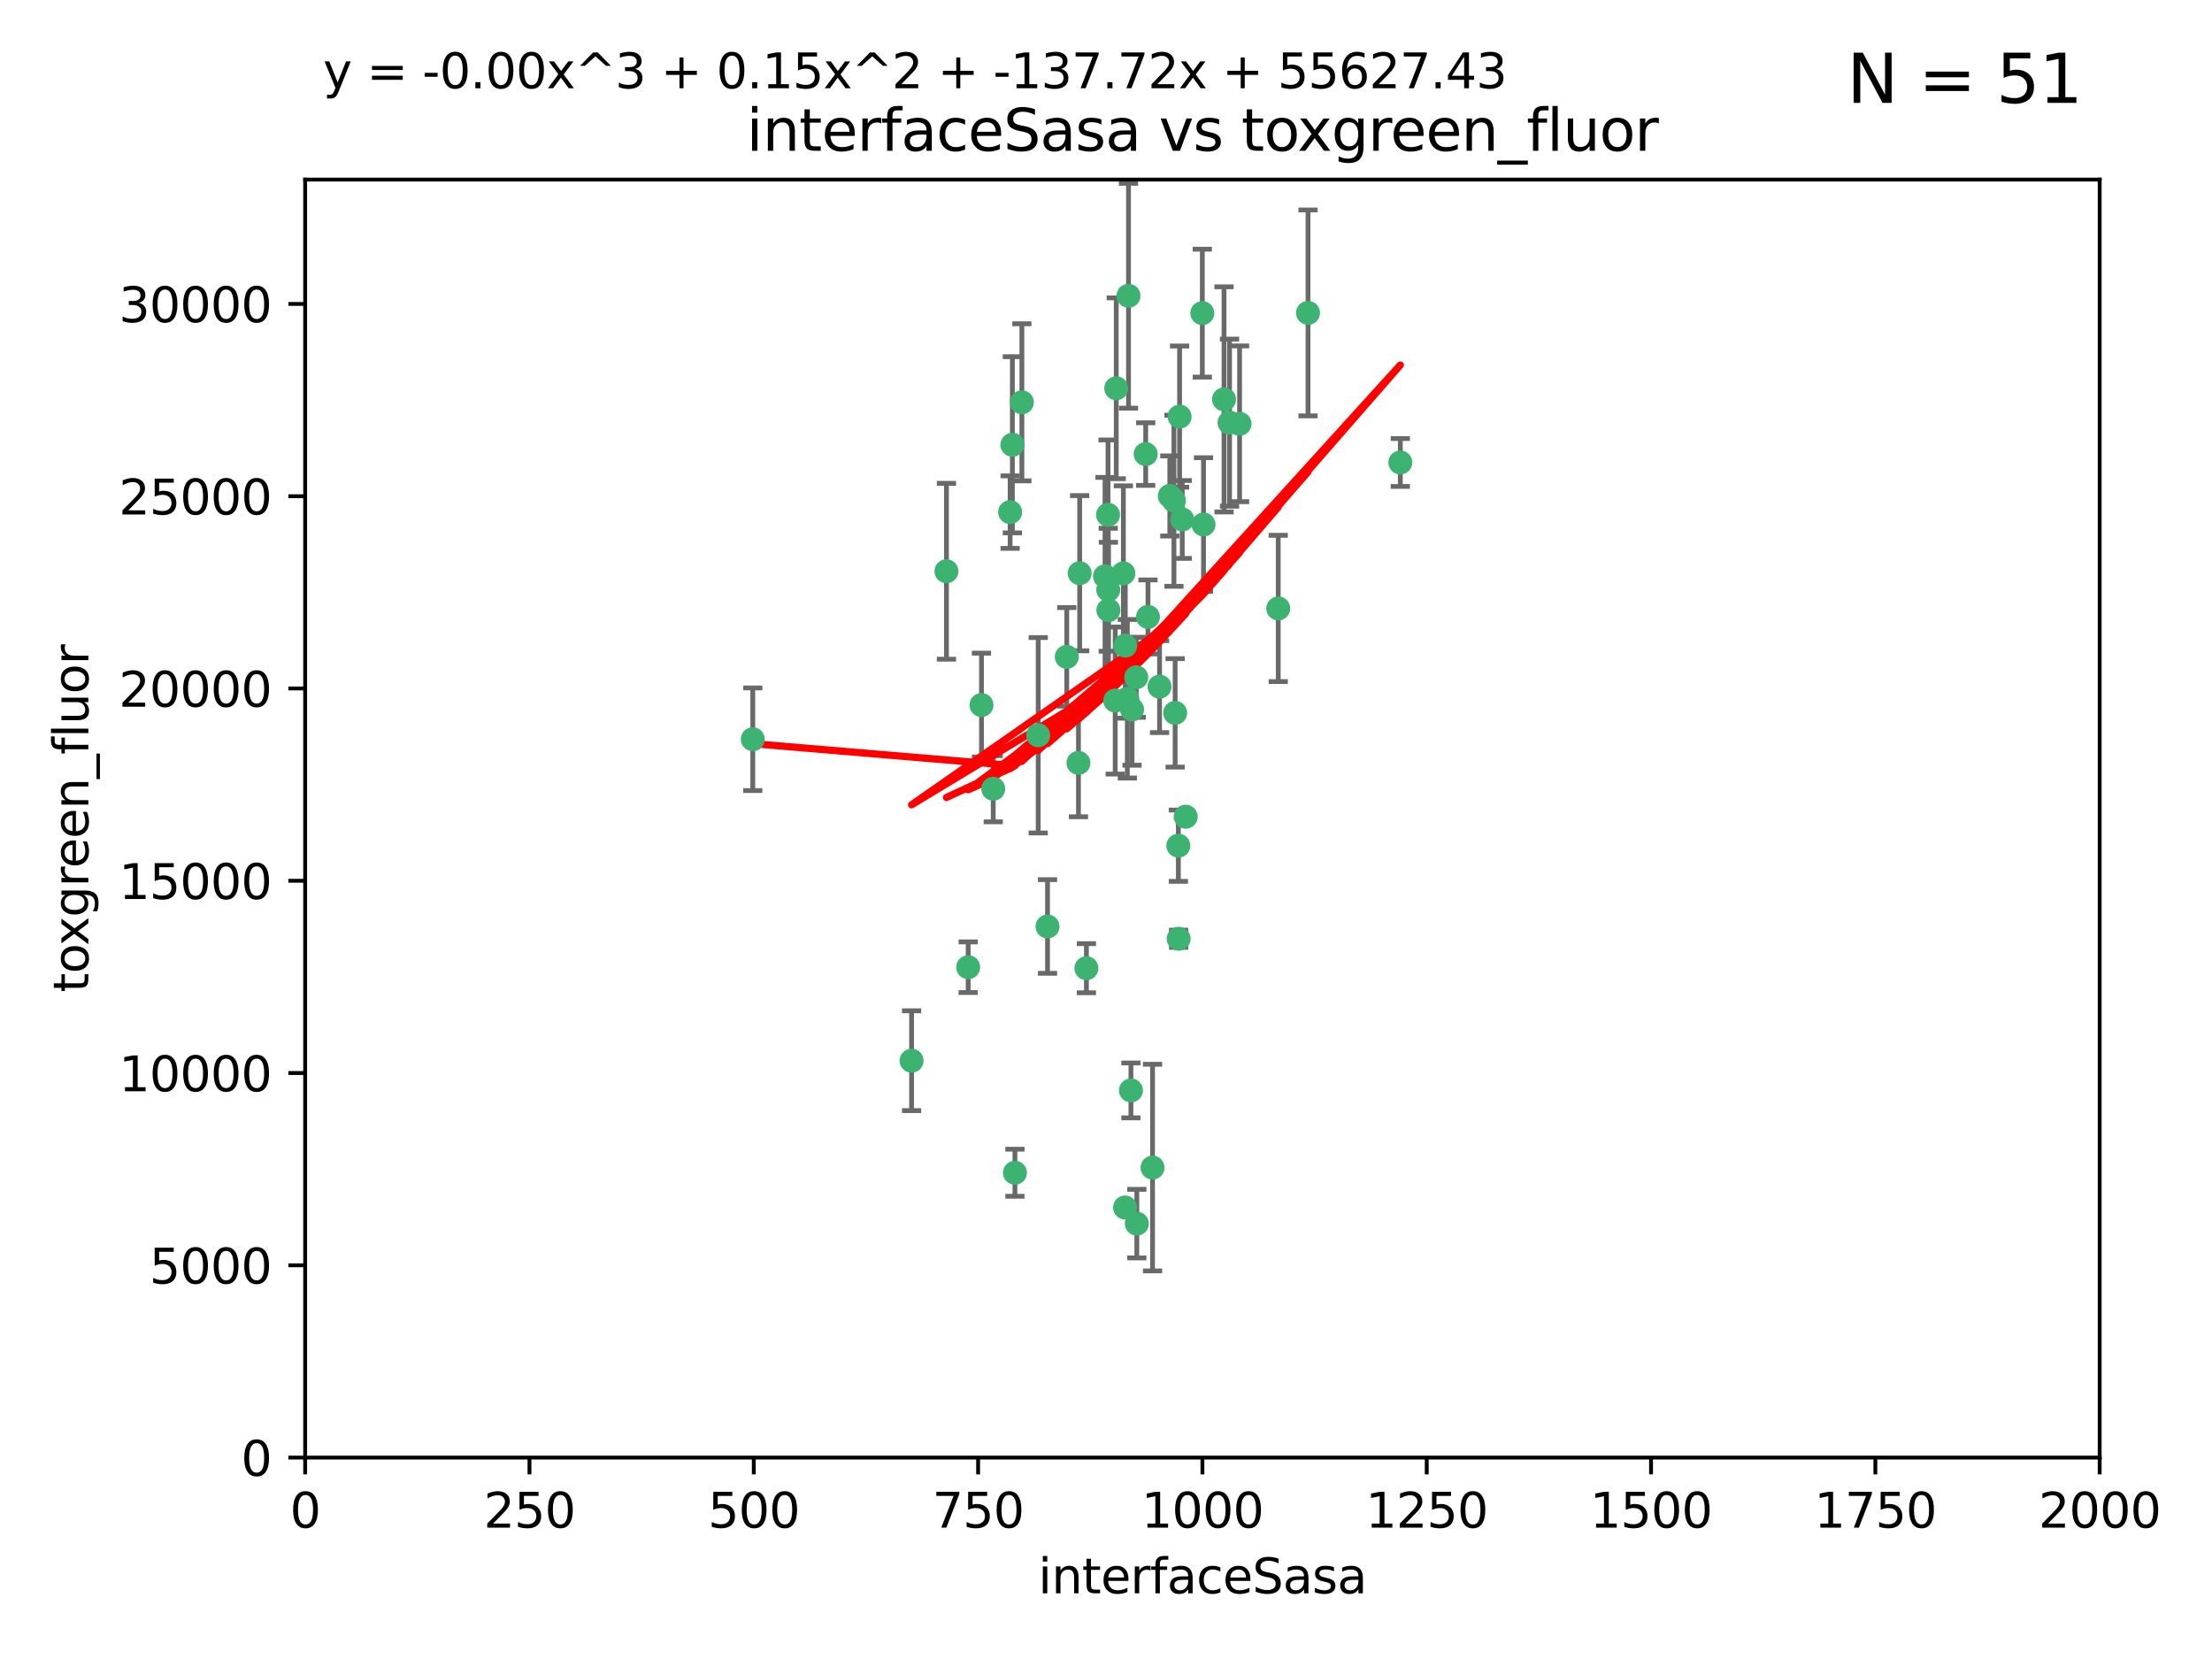 <?xml version="1.0" encoding="utf-8" standalone="no"?>
<!DOCTYPE svg PUBLIC "-//W3C//DTD SVG 1.1//EN"
  "http://www.w3.org/Graphics/SVG/1.1/DTD/svg11.dtd">
<svg xmlns:xlink="http://www.w3.org/1999/xlink" width="460.8pt" height="345.6pt" viewBox="0 0 460.8 345.6" xmlns="http://www.w3.org/2000/svg" version="1.1">
 <defs>
  <style type="text/css">*{stroke-linejoin: round; stroke-linecap: butt}</style>
 </defs>
 <g id="figure_1">
  <g id="patch_1">
   <path d="M 0 345.6 
L 460.8 345.6 
L 460.8 0 
L 0 0 
z
" style="fill: #ffffff"/>
  </g>
  <g id="axes_1">
   <g id="patch_2">
    <path d="M 63.571 303.64 
L 437.4 303.64 
L 437.4 37.411 
L 63.571 37.411 
z
" style="fill: #ffffff"/>
   </g>
   <g id="PathCollection_1">
    <defs>
     <path id="mc9383757d0" d="M 0 1.118 
C 0.297 1.118 0.581 1 0.791 0.791 
C 1 0.581 1.118 0.297 1.118 0 
C 1.118 -0.297 1 -0.581 0.791 -0.791 
C 0.581 -1 0.297 -1.118 0 -1.118 
C -0.297 -1.118 -0.581 -1 -0.791 -0.791 
C -1 -0.581 -1.118 -0.297 -1.118 0 
C -1.118 0.297 -1 0.581 -0.791 0.791 
C -0.581 1 -0.297 1.118 0 1.118 
z
" style="stroke: #3cb371"/>
    </defs>
    <g clip-path="url(#p0017f2874a)">
     <use xlink:href="#mc9383757d0" x="243.693" y="103.319" style="fill: #3cb371; stroke: #3cb371"/>
     <use xlink:href="#mc9383757d0" x="272.484" y="65.184" style="fill: #3cb371; stroke: #3cb371"/>
     <use xlink:href="#mc9383757d0" x="234.418" y="134.491" style="fill: #3cb371; stroke: #3cb371"/>
     <use xlink:href="#mc9383757d0" x="266.28" y="126.749" style="fill: #3cb371; stroke: #3cb371"/>
     <use xlink:href="#mc9383757d0" x="250.716" y="109.268" style="fill: #3cb371; stroke: #3cb371"/>
     <use xlink:href="#mc9383757d0" x="254.987" y="83.201" style="fill: #3cb371; stroke: #3cb371"/>
     <use xlink:href="#mc9383757d0" x="212.875" y="83.811" style="fill: #3cb371; stroke: #3cb371"/>
     <use xlink:href="#mc9383757d0" x="258.229" y="88.286" style="fill: #3cb371; stroke: #3cb371"/>
     <use xlink:href="#mc9383757d0" x="241.557" y="143.039" style="fill: #3cb371; stroke: #3cb371"/>
     <use xlink:href="#mc9383757d0" x="230.869" y="122.859" style="fill: #3cb371; stroke: #3cb371"/>
     <use xlink:href="#mc9383757d0" x="230.194" y="120.054" style="fill: #3cb371; stroke: #3cb371"/>
     <use xlink:href="#mc9383757d0" x="246.284" y="108.214" style="fill: #3cb371; stroke: #3cb371"/>
     <use xlink:href="#mc9383757d0" x="244.553" y="104.315" style="fill: #3cb371; stroke: #3cb371"/>
     <use xlink:href="#mc9383757d0" x="235.088" y="61.614" style="fill: #3cb371; stroke: #3cb371"/>
     <use xlink:href="#mc9383757d0" x="232.318" y="145.935" style="fill: #3cb371; stroke: #3cb371"/>
     <use xlink:href="#mc9383757d0" x="256.134" y="88.045" style="fill: #3cb371; stroke: #3cb371"/>
     <use xlink:href="#mc9383757d0" x="232.534" y="80.887" style="fill: #3cb371; stroke: #3cb371"/>
     <use xlink:href="#mc9383757d0" x="234.02" y="119.44" style="fill: #3cb371; stroke: #3cb371"/>
     <use xlink:href="#mc9383757d0" x="238.669" y="94.593" style="fill: #3cb371; stroke: #3cb371"/>
     <use xlink:href="#mc9383757d0" x="210.43" y="106.684" style="fill: #3cb371; stroke: #3cb371"/>
     <use xlink:href="#mc9383757d0" x="226.319" y="201.695" style="fill: #3cb371; stroke: #3cb371"/>
     <use xlink:href="#mc9383757d0" x="245.731" y="86.787" style="fill: #3cb371; stroke: #3cb371"/>
     <use xlink:href="#mc9383757d0" x="240.095" y="243.228" style="fill: #3cb371; stroke: #3cb371"/>
     <use xlink:href="#mc9383757d0" x="291.711" y="96.341" style="fill: #3cb371; stroke: #3cb371"/>
     <use xlink:href="#mc9383757d0" x="224.916" y="119.409" style="fill: #3cb371; stroke: #3cb371"/>
     <use xlink:href="#mc9383757d0" x="250.465" y="65.233" style="fill: #3cb371; stroke: #3cb371"/>
     <use xlink:href="#mc9383757d0" x="204.462" y="146.874" style="fill: #3cb371; stroke: #3cb371"/>
     <use xlink:href="#mc9383757d0" x="201.688" y="201.487" style="fill: #3cb371; stroke: #3cb371"/>
     <use xlink:href="#mc9383757d0" x="236.82" y="254.906" style="fill: #3cb371; stroke: #3cb371"/>
     <use xlink:href="#mc9383757d0" x="222.228" y="136.835" style="fill: #3cb371; stroke: #3cb371"/>
     <use xlink:href="#mc9383757d0" x="230.822" y="107.234" style="fill: #3cb371; stroke: #3cb371"/>
     <use xlink:href="#mc9383757d0" x="224.662" y="158.921" style="fill: #3cb371; stroke: #3cb371"/>
     <use xlink:href="#mc9383757d0" x="236.699" y="141.091" style="fill: #3cb371; stroke: #3cb371"/>
     <use xlink:href="#mc9383757d0" x="230.901" y="127.107" style="fill: #3cb371; stroke: #3cb371"/>
     <use xlink:href="#mc9383757d0" x="234.375" y="251.547" style="fill: #3cb371; stroke: #3cb371"/>
     <use xlink:href="#mc9383757d0" x="245.473" y="176.169" style="fill: #3cb371; stroke: #3cb371"/>
     <use xlink:href="#mc9383757d0" x="206.91" y="164.309" style="fill: #3cb371; stroke: #3cb371"/>
     <use xlink:href="#mc9383757d0" x="235.596" y="227.152" style="fill: #3cb371; stroke: #3cb371"/>
     <use xlink:href="#mc9383757d0" x="218.219" y="193.002" style="fill: #3cb371; stroke: #3cb371"/>
     <use xlink:href="#mc9383757d0" x="239.146" y="128.518" style="fill: #3cb371; stroke: #3cb371"/>
     <use xlink:href="#mc9383757d0" x="244.803" y="148.507" style="fill: #3cb371; stroke: #3cb371"/>
     <use xlink:href="#mc9383757d0" x="216.278" y="153.171" style="fill: #3cb371; stroke: #3cb371"/>
     <use xlink:href="#mc9383757d0" x="245.536" y="195.558" style="fill: #3cb371; stroke: #3cb371"/>
     <use xlink:href="#mc9383757d0" x="235.826" y="147.801" style="fill: #3cb371; stroke: #3cb371"/>
     <use xlink:href="#mc9383757d0" x="247.005" y="170.133" style="fill: #3cb371; stroke: #3cb371"/>
     <use xlink:href="#mc9383757d0" x="189.899" y="220.964" style="fill: #3cb371; stroke: #3cb371"/>
     <use xlink:href="#mc9383757d0" x="234.846" y="145.567" style="fill: #3cb371; stroke: #3cb371"/>
     <use xlink:href="#mc9383757d0" x="210.895" y="92.655" style="fill: #3cb371; stroke: #3cb371"/>
     <use xlink:href="#mc9383757d0" x="197.163" y="119.004" style="fill: #3cb371; stroke: #3cb371"/>
     <use xlink:href="#mc9383757d0" x="211.432" y="244.305" style="fill: #3cb371; stroke: #3cb371"/>
     <use xlink:href="#mc9383757d0" x="156.817" y="153.996" style="fill: #3cb371; stroke: #3cb371"/>
    </g>
   </g>
   <g id="matplotlib.axis_1">
    <g id="xtick_1">
     <g id="line2d_1">
      <defs>
       <path id="m0c0ca47f76" d="M 0 0 
L 0 3.5 
" style="stroke: #000000; stroke-width: 0.8"/>
      </defs>
      <g>
       <use xlink:href="#m0c0ca47f76" x="63.571" y="303.64" style="stroke: #000000; stroke-width: 0.8"/>
      </g>
     </g>
     <g id="text_1">
      <!-- 0 -->
      <g transform="translate(60.39 318.238)scale(0.1 -0.1)">
       <defs>
        <path id="DejaVuSans-30" d="M 2034 4250 
Q 1547 4250 1301 3770 
Q 1056 3291 1056 2328 
Q 1056 1369 1301 889 
Q 1547 409 2034 409 
Q 2525 409 2770 889 
Q 3016 1369 3016 2328 
Q 3016 3291 2770 3770 
Q 2525 4250 2034 4250 
z
M 2034 4750 
Q 2819 4750 3233 4129 
Q 3647 3509 3647 2328 
Q 3647 1150 3233 529 
Q 2819 -91 2034 -91 
Q 1250 -91 836 529 
Q 422 1150 422 2328 
Q 422 3509 836 4129 
Q 1250 4750 2034 4750 
z
" transform="scale(0.016)"/>
       </defs>
       <use xlink:href="#DejaVuSans-30"/>
      </g>
     </g>
    </g>
    <g id="xtick_2">
     <g id="line2d_2">
      <g>
       <use xlink:href="#m0c0ca47f76" x="110.3" y="303.64" style="stroke: #000000; stroke-width: 0.8"/>
      </g>
     </g>
     <g id="text_2">
      <!-- 250 -->
      <g transform="translate(100.756 318.238)scale(0.1 -0.1)">
       <defs>
        <path id="DejaVuSans-32" d="M 1228 531 
L 3431 531 
L 3431 0 
L 469 0 
L 469 531 
Q 828 903 1448 1529 
Q 2069 2156 2228 2338 
Q 2531 2678 2651 2914 
Q 2772 3150 2772 3378 
Q 2772 3750 2511 3984 
Q 2250 4219 1831 4219 
Q 1534 4219 1204 4116 
Q 875 4013 500 3803 
L 500 4441 
Q 881 4594 1212 4672 
Q 1544 4750 1819 4750 
Q 2544 4750 2975 4387 
Q 3406 4025 3406 3419 
Q 3406 3131 3298 2873 
Q 3191 2616 2906 2266 
Q 2828 2175 2409 1742 
Q 1991 1309 1228 531 
z
" transform="scale(0.016)"/>
        <path id="DejaVuSans-35" d="M 691 4666 
L 3169 4666 
L 3169 4134 
L 1269 4134 
L 1269 2991 
Q 1406 3038 1543 3061 
Q 1681 3084 1819 3084 
Q 2600 3084 3056 2656 
Q 3513 2228 3513 1497 
Q 3513 744 3044 326 
Q 2575 -91 1722 -91 
Q 1428 -91 1123 -41 
Q 819 9 494 109 
L 494 744 
Q 775 591 1075 516 
Q 1375 441 1709 441 
Q 2250 441 2565 725 
Q 2881 1009 2881 1497 
Q 2881 1984 2565 2268 
Q 2250 2553 1709 2553 
Q 1456 2553 1204 2497 
Q 953 2441 691 2322 
L 691 4666 
z
" transform="scale(0.016)"/>
       </defs>
       <use xlink:href="#DejaVuSans-32"/>
       <use xlink:href="#DejaVuSans-35" x="63.623"/>
       <use xlink:href="#DejaVuSans-30" x="127.246"/>
      </g>
     </g>
    </g>
    <g id="xtick_3">
     <g id="line2d_3">
      <g>
       <use xlink:href="#m0c0ca47f76" x="157.028" y="303.64" style="stroke: #000000; stroke-width: 0.8"/>
      </g>
     </g>
     <g id="text_3">
      <!-- 500 -->
      <g transform="translate(147.485 318.238)scale(0.1 -0.1)">
       <use xlink:href="#DejaVuSans-35"/>
       <use xlink:href="#DejaVuSans-30" x="63.623"/>
       <use xlink:href="#DejaVuSans-30" x="127.246"/>
      </g>
     </g>
    </g>
    <g id="xtick_4">
     <g id="line2d_4">
      <g>
       <use xlink:href="#m0c0ca47f76" x="203.757" y="303.64" style="stroke: #000000; stroke-width: 0.8"/>
      </g>
     </g>
     <g id="text_4">
      <!-- 750 -->
      <g transform="translate(194.213 318.238)scale(0.1 -0.1)">
       <defs>
        <path id="DejaVuSans-37" d="M 525 4666 
L 3525 4666 
L 3525 4397 
L 1831 0 
L 1172 0 
L 2766 4134 
L 525 4134 
L 525 4666 
z
" transform="scale(0.016)"/>
       </defs>
       <use xlink:href="#DejaVuSans-37"/>
       <use xlink:href="#DejaVuSans-35" x="63.623"/>
       <use xlink:href="#DejaVuSans-30" x="127.246"/>
      </g>
     </g>
    </g>
    <g id="xtick_5">
     <g id="line2d_5">
      <g>
       <use xlink:href="#m0c0ca47f76" x="250.486" y="303.64" style="stroke: #000000; stroke-width: 0.8"/>
      </g>
     </g>
     <g id="text_5">
      <!-- 1000 -->
      <g transform="translate(237.761 318.238)scale(0.1 -0.1)">
       <defs>
        <path id="DejaVuSans-31" d="M 794 531 
L 1825 531 
L 1825 4091 
L 703 3866 
L 703 4441 
L 1819 4666 
L 2450 4666 
L 2450 531 
L 3481 531 
L 3481 0 
L 794 0 
L 794 531 
z
" transform="scale(0.016)"/>
       </defs>
       <use xlink:href="#DejaVuSans-31"/>
       <use xlink:href="#DejaVuSans-30" x="63.623"/>
       <use xlink:href="#DejaVuSans-30" x="127.246"/>
       <use xlink:href="#DejaVuSans-30" x="190.869"/>
      </g>
     </g>
    </g>
    <g id="xtick_6">
     <g id="line2d_6">
      <g>
       <use xlink:href="#m0c0ca47f76" x="297.214" y="303.64" style="stroke: #000000; stroke-width: 0.8"/>
      </g>
     </g>
     <g id="text_6">
      <!-- 1250 -->
      <g transform="translate(284.489 318.238)scale(0.1 -0.1)">
       <use xlink:href="#DejaVuSans-31"/>
       <use xlink:href="#DejaVuSans-32" x="63.623"/>
       <use xlink:href="#DejaVuSans-35" x="127.246"/>
       <use xlink:href="#DejaVuSans-30" x="190.869"/>
      </g>
     </g>
    </g>
    <g id="xtick_7">
     <g id="line2d_7">
      <g>
       <use xlink:href="#m0c0ca47f76" x="343.943" y="303.64" style="stroke: #000000; stroke-width: 0.8"/>
      </g>
     </g>
     <g id="text_7">
      <!-- 1500 -->
      <g transform="translate(331.218 318.238)scale(0.1 -0.1)">
       <use xlink:href="#DejaVuSans-31"/>
       <use xlink:href="#DejaVuSans-35" x="63.623"/>
       <use xlink:href="#DejaVuSans-30" x="127.246"/>
       <use xlink:href="#DejaVuSans-30" x="190.869"/>
      </g>
     </g>
    </g>
    <g id="xtick_8">
     <g id="line2d_8">
      <g>
       <use xlink:href="#m0c0ca47f76" x="390.671" y="303.64" style="stroke: #000000; stroke-width: 0.8"/>
      </g>
     </g>
     <g id="text_8">
      <!-- 1750 -->
      <g transform="translate(377.946 318.238)scale(0.1 -0.1)">
       <use xlink:href="#DejaVuSans-31"/>
       <use xlink:href="#DejaVuSans-37" x="63.623"/>
       <use xlink:href="#DejaVuSans-35" x="127.246"/>
       <use xlink:href="#DejaVuSans-30" x="190.869"/>
      </g>
     </g>
    </g>
    <g id="xtick_9">
     <g id="line2d_9">
      <g>
       <use xlink:href="#m0c0ca47f76" x="437.4" y="303.64" style="stroke: #000000; stroke-width: 0.8"/>
      </g>
     </g>
     <g id="text_9">
      <!-- 2000 -->
      <g transform="translate(424.675 318.238)scale(0.1 -0.1)">
       <use xlink:href="#DejaVuSans-32"/>
       <use xlink:href="#DejaVuSans-30" x="63.623"/>
       <use xlink:href="#DejaVuSans-30" x="127.246"/>
       <use xlink:href="#DejaVuSans-30" x="190.869"/>
      </g>
     </g>
    </g>
    <g id="text_10">
     <!-- interfaceSasa -->
     <g transform="translate(216.279 331.917)scale(0.1 -0.1)">
      <defs>
       <path id="DejaVuSans-69" d="M 603 3500 
L 1178 3500 
L 1178 0 
L 603 0 
L 603 3500 
z
M 603 4863 
L 1178 4863 
L 1178 4134 
L 603 4134 
L 603 4863 
z
" transform="scale(0.016)"/>
       <path id="DejaVuSans-6e" d="M 3513 2113 
L 3513 0 
L 2938 0 
L 2938 2094 
Q 2938 2591 2744 2837 
Q 2550 3084 2163 3084 
Q 1697 3084 1428 2787 
Q 1159 2491 1159 1978 
L 1159 0 
L 581 0 
L 581 3500 
L 1159 3500 
L 1159 2956 
Q 1366 3272 1645 3428 
Q 1925 3584 2291 3584 
Q 2894 3584 3203 3211 
Q 3513 2838 3513 2113 
z
" transform="scale(0.016)"/>
       <path id="DejaVuSans-74" d="M 1172 4494 
L 1172 3500 
L 2356 3500 
L 2356 3053 
L 1172 3053 
L 1172 1153 
Q 1172 725 1289 603 
Q 1406 481 1766 481 
L 2356 481 
L 2356 0 
L 1766 0 
Q 1100 0 847 248 
Q 594 497 594 1153 
L 594 3053 
L 172 3053 
L 172 3500 
L 594 3500 
L 594 4494 
L 1172 4494 
z
" transform="scale(0.016)"/>
       <path id="DejaVuSans-65" d="M 3597 1894 
L 3597 1613 
L 953 1613 
Q 991 1019 1311 708 
Q 1631 397 2203 397 
Q 2534 397 2845 478 
Q 3156 559 3463 722 
L 3463 178 
Q 3153 47 2828 -22 
Q 2503 -91 2169 -91 
Q 1331 -91 842 396 
Q 353 884 353 1716 
Q 353 2575 817 3079 
Q 1281 3584 2069 3584 
Q 2775 3584 3186 3129 
Q 3597 2675 3597 1894 
z
M 3022 2063 
Q 3016 2534 2758 2815 
Q 2500 3097 2075 3097 
Q 1594 3097 1305 2825 
Q 1016 2553 972 2059 
L 3022 2063 
z
" transform="scale(0.016)"/>
       <path id="DejaVuSans-72" d="M 2631 2963 
Q 2534 3019 2420 3045 
Q 2306 3072 2169 3072 
Q 1681 3072 1420 2755 
Q 1159 2438 1159 1844 
L 1159 0 
L 581 0 
L 581 3500 
L 1159 3500 
L 1159 2956 
Q 1341 3275 1631 3429 
Q 1922 3584 2338 3584 
Q 2397 3584 2469 3576 
Q 2541 3569 2628 3553 
L 2631 2963 
z
" transform="scale(0.016)"/>
       <path id="DejaVuSans-66" d="M 2375 4863 
L 2375 4384 
L 1825 4384 
Q 1516 4384 1395 4259 
Q 1275 4134 1275 3809 
L 1275 3500 
L 2222 3500 
L 2222 3053 
L 1275 3053 
L 1275 0 
L 697 0 
L 697 3053 
L 147 3053 
L 147 3500 
L 697 3500 
L 697 3744 
Q 697 4328 969 4595 
Q 1241 4863 1831 4863 
L 2375 4863 
z
" transform="scale(0.016)"/>
       <path id="DejaVuSans-61" d="M 2194 1759 
Q 1497 1759 1228 1600 
Q 959 1441 959 1056 
Q 959 750 1161 570 
Q 1363 391 1709 391 
Q 2188 391 2477 730 
Q 2766 1069 2766 1631 
L 2766 1759 
L 2194 1759 
z
M 3341 1997 
L 3341 0 
L 2766 0 
L 2766 531 
Q 2569 213 2275 61 
Q 1981 -91 1556 -91 
Q 1019 -91 701 211 
Q 384 513 384 1019 
Q 384 1609 779 1909 
Q 1175 2209 1959 2209 
L 2766 2209 
L 2766 2266 
Q 2766 2663 2505 2880 
Q 2244 3097 1772 3097 
Q 1472 3097 1187 3025 
Q 903 2953 641 2809 
L 641 3341 
Q 956 3463 1253 3523 
Q 1550 3584 1831 3584 
Q 2591 3584 2966 3190 
Q 3341 2797 3341 1997 
z
" transform="scale(0.016)"/>
       <path id="DejaVuSans-63" d="M 3122 3366 
L 3122 2828 
Q 2878 2963 2633 3030 
Q 2388 3097 2138 3097 
Q 1578 3097 1268 2742 
Q 959 2388 959 1747 
Q 959 1106 1268 751 
Q 1578 397 2138 397 
Q 2388 397 2633 464 
Q 2878 531 3122 666 
L 3122 134 
Q 2881 22 2623 -34 
Q 2366 -91 2075 -91 
Q 1284 -91 818 406 
Q 353 903 353 1747 
Q 353 2603 823 3093 
Q 1294 3584 2113 3584 
Q 2378 3584 2631 3529 
Q 2884 3475 3122 3366 
z
" transform="scale(0.016)"/>
       <path id="DejaVuSans-53" d="M 3425 4513 
L 3425 3897 
Q 3066 4069 2747 4153 
Q 2428 4238 2131 4238 
Q 1616 4238 1336 4038 
Q 1056 3838 1056 3469 
Q 1056 3159 1242 3001 
Q 1428 2844 1947 2747 
L 2328 2669 
Q 3034 2534 3370 2195 
Q 3706 1856 3706 1288 
Q 3706 609 3251 259 
Q 2797 -91 1919 -91 
Q 1588 -91 1214 -16 
Q 841 59 441 206 
L 441 856 
Q 825 641 1194 531 
Q 1563 422 1919 422 
Q 2459 422 2753 634 
Q 3047 847 3047 1241 
Q 3047 1584 2836 1778 
Q 2625 1972 2144 2069 
L 1759 2144 
Q 1053 2284 737 2584 
Q 422 2884 422 3419 
Q 422 4038 858 4394 
Q 1294 4750 2059 4750 
Q 2388 4750 2728 4690 
Q 3069 4631 3425 4513 
z
" transform="scale(0.016)"/>
       <path id="DejaVuSans-73" d="M 2834 3397 
L 2834 2853 
Q 2591 2978 2328 3040 
Q 2066 3103 1784 3103 
Q 1356 3103 1142 2972 
Q 928 2841 928 2578 
Q 928 2378 1081 2264 
Q 1234 2150 1697 2047 
L 1894 2003 
Q 2506 1872 2764 1633 
Q 3022 1394 3022 966 
Q 3022 478 2636 193 
Q 2250 -91 1575 -91 
Q 1294 -91 989 -36 
Q 684 19 347 128 
L 347 722 
Q 666 556 975 473 
Q 1284 391 1588 391 
Q 1994 391 2212 530 
Q 2431 669 2431 922 
Q 2431 1156 2273 1281 
Q 2116 1406 1581 1522 
L 1381 1569 
Q 847 1681 609 1914 
Q 372 2147 372 2553 
Q 372 3047 722 3315 
Q 1072 3584 1716 3584 
Q 2034 3584 2315 3537 
Q 2597 3491 2834 3397 
z
" transform="scale(0.016)"/>
      </defs>
      <use xlink:href="#DejaVuSans-69"/>
      <use xlink:href="#DejaVuSans-6e" x="27.783"/>
      <use xlink:href="#DejaVuSans-74" x="91.162"/>
      <use xlink:href="#DejaVuSans-65" x="130.371"/>
      <use xlink:href="#DejaVuSans-72" x="191.895"/>
      <use xlink:href="#DejaVuSans-66" x="233.008"/>
      <use xlink:href="#DejaVuSans-61" x="268.213"/>
      <use xlink:href="#DejaVuSans-63" x="329.492"/>
      <use xlink:href="#DejaVuSans-65" x="384.473"/>
      <use xlink:href="#DejaVuSans-53" x="445.996"/>
      <use xlink:href="#DejaVuSans-61" x="509.473"/>
      <use xlink:href="#DejaVuSans-73" x="570.752"/>
      <use xlink:href="#DejaVuSans-61" x="622.852"/>
     </g>
    </g>
   </g>
   <g id="matplotlib.axis_2">
    <g id="ytick_1">
     <g id="line2d_10">
      <defs>
       <path id="ma99c0a2b6f" d="M 0 0 
L -3.5 0 
" style="stroke: #000000; stroke-width: 0.8"/>
      </defs>
      <g>
       <use xlink:href="#ma99c0a2b6f" x="63.571" y="303.64" style="stroke: #000000; stroke-width: 0.8"/>
      </g>
     </g>
     <g id="text_11">
      <!-- 0 -->
      <g transform="translate(50.209 307.439)scale(0.1 -0.1)">
       <use xlink:href="#DejaVuSans-30"/>
      </g>
     </g>
    </g>
    <g id="ytick_2">
     <g id="line2d_11">
      <g>
       <use xlink:href="#ma99c0a2b6f" x="63.571" y="263.586" style="stroke: #000000; stroke-width: 0.8"/>
      </g>
     </g>
     <g id="text_12">
      <!-- 5000 -->
      <g transform="translate(31.121 267.385)scale(0.1 -0.1)">
       <use xlink:href="#DejaVuSans-35"/>
       <use xlink:href="#DejaVuSans-30" x="63.623"/>
       <use xlink:href="#DejaVuSans-30" x="127.246"/>
       <use xlink:href="#DejaVuSans-30" x="190.869"/>
      </g>
     </g>
    </g>
    <g id="ytick_3">
     <g id="line2d_12">
      <g>
       <use xlink:href="#ma99c0a2b6f" x="63.571" y="223.532" style="stroke: #000000; stroke-width: 0.8"/>
      </g>
     </g>
     <g id="text_13">
      <!-- 10000 -->
      <g transform="translate(24.759 227.331)scale(0.1 -0.1)">
       <use xlink:href="#DejaVuSans-31"/>
       <use xlink:href="#DejaVuSans-30" x="63.623"/>
       <use xlink:href="#DejaVuSans-30" x="127.246"/>
       <use xlink:href="#DejaVuSans-30" x="190.869"/>
       <use xlink:href="#DejaVuSans-30" x="254.492"/>
      </g>
     </g>
    </g>
    <g id="ytick_4">
     <g id="line2d_13">
      <g>
       <use xlink:href="#ma99c0a2b6f" x="63.571" y="183.478" style="stroke: #000000; stroke-width: 0.8"/>
      </g>
     </g>
     <g id="text_14">
      <!-- 15000 -->
      <g transform="translate(24.759 187.278)scale(0.1 -0.1)">
       <use xlink:href="#DejaVuSans-31"/>
       <use xlink:href="#DejaVuSans-35" x="63.623"/>
       <use xlink:href="#DejaVuSans-30" x="127.246"/>
       <use xlink:href="#DejaVuSans-30" x="190.869"/>
       <use xlink:href="#DejaVuSans-30" x="254.492"/>
      </g>
     </g>
    </g>
    <g id="ytick_5">
     <g id="line2d_14">
      <g>
       <use xlink:href="#ma99c0a2b6f" x="63.571" y="143.424" style="stroke: #000000; stroke-width: 0.8"/>
      </g>
     </g>
     <g id="text_15">
      <!-- 20000 -->
      <g transform="translate(24.759 147.224)scale(0.1 -0.1)">
       <use xlink:href="#DejaVuSans-32"/>
       <use xlink:href="#DejaVuSans-30" x="63.623"/>
       <use xlink:href="#DejaVuSans-30" x="127.246"/>
       <use xlink:href="#DejaVuSans-30" x="190.869"/>
       <use xlink:href="#DejaVuSans-30" x="254.492"/>
      </g>
     </g>
    </g>
    <g id="ytick_6">
     <g id="line2d_15">
      <g>
       <use xlink:href="#ma99c0a2b6f" x="63.571" y="103.371" style="stroke: #000000; stroke-width: 0.8"/>
      </g>
     </g>
     <g id="text_16">
      <!-- 25000 -->
      <g transform="translate(24.759 107.17)scale(0.1 -0.1)">
       <use xlink:href="#DejaVuSans-32"/>
       <use xlink:href="#DejaVuSans-35" x="63.623"/>
       <use xlink:href="#DejaVuSans-30" x="127.246"/>
       <use xlink:href="#DejaVuSans-30" x="190.869"/>
       <use xlink:href="#DejaVuSans-30" x="254.492"/>
      </g>
     </g>
    </g>
    <g id="ytick_7">
     <g id="line2d_16">
      <g>
       <use xlink:href="#ma99c0a2b6f" x="63.571" y="63.317" style="stroke: #000000; stroke-width: 0.8"/>
      </g>
     </g>
     <g id="text_17">
      <!-- 30000 -->
      <g transform="translate(24.759 67.116)scale(0.1 -0.1)">
       <defs>
        <path id="DejaVuSans-33" d="M 2597 2516 
Q 3050 2419 3304 2112 
Q 3559 1806 3559 1356 
Q 3559 666 3084 287 
Q 2609 -91 1734 -91 
Q 1441 -91 1130 -33 
Q 819 25 488 141 
L 488 750 
Q 750 597 1062 519 
Q 1375 441 1716 441 
Q 2309 441 2620 675 
Q 2931 909 2931 1356 
Q 2931 1769 2642 2001 
Q 2353 2234 1838 2234 
L 1294 2234 
L 1294 2753 
L 1863 2753 
Q 2328 2753 2575 2939 
Q 2822 3125 2822 3475 
Q 2822 3834 2567 4026 
Q 2313 4219 1838 4219 
Q 1578 4219 1281 4162 
Q 984 4106 628 3988 
L 628 4550 
Q 988 4650 1302 4700 
Q 1616 4750 1894 4750 
Q 2613 4750 3031 4423 
Q 3450 4097 3450 3541 
Q 3450 3153 3228 2886 
Q 3006 2619 2597 2516 
z
" transform="scale(0.016)"/>
       </defs>
       <use xlink:href="#DejaVuSans-33"/>
       <use xlink:href="#DejaVuSans-30" x="63.623"/>
       <use xlink:href="#DejaVuSans-30" x="127.246"/>
       <use xlink:href="#DejaVuSans-30" x="190.869"/>
       <use xlink:href="#DejaVuSans-30" x="254.492"/>
      </g>
     </g>
    </g>
    <g id="text_18">
     <!-- toxgreen_fluor -->
     <g transform="translate(18.401 206.72)rotate(-90)scale(0.1 -0.1)">
      <defs>
       <path id="DejaVuSans-6f" d="M 1959 3097 
Q 1497 3097 1228 2736 
Q 959 2375 959 1747 
Q 959 1119 1226 758 
Q 1494 397 1959 397 
Q 2419 397 2687 759 
Q 2956 1122 2956 1747 
Q 2956 2369 2687 2733 
Q 2419 3097 1959 3097 
z
M 1959 3584 
Q 2709 3584 3137 3096 
Q 3566 2609 3566 1747 
Q 3566 888 3137 398 
Q 2709 -91 1959 -91 
Q 1206 -91 779 398 
Q 353 888 353 1747 
Q 353 2609 779 3096 
Q 1206 3584 1959 3584 
z
" transform="scale(0.016)"/>
       <path id="DejaVuSans-78" d="M 3513 3500 
L 2247 1797 
L 3578 0 
L 2900 0 
L 1881 1375 
L 863 0 
L 184 0 
L 1544 1831 
L 300 3500 
L 978 3500 
L 1906 2253 
L 2834 3500 
L 3513 3500 
z
" transform="scale(0.016)"/>
       <path id="DejaVuSans-67" d="M 2906 1791 
Q 2906 2416 2648 2759 
Q 2391 3103 1925 3103 
Q 1463 3103 1205 2759 
Q 947 2416 947 1791 
Q 947 1169 1205 825 
Q 1463 481 1925 481 
Q 2391 481 2648 825 
Q 2906 1169 2906 1791 
z
M 3481 434 
Q 3481 -459 3084 -895 
Q 2688 -1331 1869 -1331 
Q 1566 -1331 1297 -1286 
Q 1028 -1241 775 -1147 
L 775 -588 
Q 1028 -725 1275 -790 
Q 1522 -856 1778 -856 
Q 2344 -856 2625 -561 
Q 2906 -266 2906 331 
L 2906 616 
Q 2728 306 2450 153 
Q 2172 0 1784 0 
Q 1141 0 747 490 
Q 353 981 353 1791 
Q 353 2603 747 3093 
Q 1141 3584 1784 3584 
Q 2172 3584 2450 3431 
Q 2728 3278 2906 2969 
L 2906 3500 
L 3481 3500 
L 3481 434 
z
" transform="scale(0.016)"/>
       <path id="DejaVuSans-5f" d="M 3263 -1063 
L 3263 -1509 
L -63 -1509 
L -63 -1063 
L 3263 -1063 
z
" transform="scale(0.016)"/>
       <path id="DejaVuSans-6c" d="M 603 4863 
L 1178 4863 
L 1178 0 
L 603 0 
L 603 4863 
z
" transform="scale(0.016)"/>
       <path id="DejaVuSans-75" d="M 544 1381 
L 544 3500 
L 1119 3500 
L 1119 1403 
Q 1119 906 1312 657 
Q 1506 409 1894 409 
Q 2359 409 2629 706 
Q 2900 1003 2900 1516 
L 2900 3500 
L 3475 3500 
L 3475 0 
L 2900 0 
L 2900 538 
Q 2691 219 2414 64 
Q 2138 -91 1772 -91 
Q 1169 -91 856 284 
Q 544 659 544 1381 
z
M 1991 3584 
L 1991 3584 
z
" transform="scale(0.016)"/>
      </defs>
      <use xlink:href="#DejaVuSans-74"/>
      <use xlink:href="#DejaVuSans-6f" x="39.209"/>
      <use xlink:href="#DejaVuSans-78" x="97.266"/>
      <use xlink:href="#DejaVuSans-67" x="156.445"/>
      <use xlink:href="#DejaVuSans-72" x="219.922"/>
      <use xlink:href="#DejaVuSans-65" x="258.785"/>
      <use xlink:href="#DejaVuSans-65" x="320.309"/>
      <use xlink:href="#DejaVuSans-6e" x="381.832"/>
      <use xlink:href="#DejaVuSans-5f" x="445.211"/>
      <use xlink:href="#DejaVuSans-66" x="495.211"/>
      <use xlink:href="#DejaVuSans-6c" x="530.416"/>
      <use xlink:href="#DejaVuSans-75" x="558.199"/>
      <use xlink:href="#DejaVuSans-6f" x="621.578"/>
      <use xlink:href="#DejaVuSans-72" x="682.76"/>
     </g>
    </g>
   </g>
   <g id="LineCollection_1">
    <path d="M 243.693 111.662 
L 243.693 94.976 
" clip-path="url(#p0017f2874a)" style="fill: none; stroke: #696969"/>
    <path d="M 272.484 86.629 
L 272.484 43.739 
" clip-path="url(#p0017f2874a)" style="fill: none; stroke: #696969"/>
    <path d="M 234.418 149.606 
L 234.418 119.375 
" clip-path="url(#p0017f2874a)" style="fill: none; stroke: #696969"/>
    <path d="M 266.28 141.983 
L 266.28 111.515 
" clip-path="url(#p0017f2874a)" style="fill: none; stroke: #696969"/>
    <path d="M 250.716 123.191 
L 250.716 95.346 
" clip-path="url(#p0017f2874a)" style="fill: none; stroke: #696969"/>
    <path d="M 254.987 106.648 
L 254.987 59.753 
" clip-path="url(#p0017f2874a)" style="fill: none; stroke: #696969"/>
    <path d="M 212.875 100.173 
L 212.875 67.45 
" clip-path="url(#p0017f2874a)" style="fill: none; stroke: #696969"/>
    <path d="M 258.229 104.51 
L 258.229 72.063 
" clip-path="url(#p0017f2874a)" style="fill: none; stroke: #696969"/>
    <path d="M 241.557 152.61 
L 241.557 133.468 
" clip-path="url(#p0017f2874a)" style="fill: none; stroke: #696969"/>
    <path d="M 230.869 135.667 
L 230.869 110.051 
" clip-path="url(#p0017f2874a)" style="fill: none; stroke: #696969"/>
    <path d="M 230.194 140.659 
L 230.194 99.45 
" clip-path="url(#p0017f2874a)" style="fill: none; stroke: #696969"/>
    <path d="M 246.284 116.326 
L 246.284 100.101 
" clip-path="url(#p0017f2874a)" style="fill: none; stroke: #696969"/>
    <path d="M 244.553 122.133 
L 244.553 86.497 
" clip-path="url(#p0017f2874a)" style="fill: none; stroke: #696969"/>
    <path d="M 235.088 85.029 
L 235.088 38.199 
" clip-path="url(#p0017f2874a)" style="fill: none; stroke: #696969"/>
    <path d="M 232.318 161.248 
L 232.318 130.622 
" clip-path="url(#p0017f2874a)" style="fill: none; stroke: #696969"/>
    <path d="M 256.134 105.444 
L 256.134 70.646 
" clip-path="url(#p0017f2874a)" style="fill: none; stroke: #696969"/>
    <path d="M 232.534 99.727 
L 232.534 62.047 
" clip-path="url(#p0017f2874a)" style="fill: none; stroke: #696969"/>
    <path d="M 234.02 137.675 
L 234.02 101.206 
" clip-path="url(#p0017f2874a)" style="fill: none; stroke: #696969"/>
    <path d="M 238.669 101.108 
L 238.669 88.078 
" clip-path="url(#p0017f2874a)" style="fill: none; stroke: #696969"/>
    <path d="M 210.43 114.235 
L 210.43 99.134 
" clip-path="url(#p0017f2874a)" style="fill: none; stroke: #696969"/>
    <path d="M 226.319 206.809 
L 226.319 196.58 
" clip-path="url(#p0017f2874a)" style="fill: none; stroke: #696969"/>
    <path d="M 245.731 101.495 
L 245.731 72.08 
" clip-path="url(#p0017f2874a)" style="fill: none; stroke: #696969"/>
    <path d="M 240.095 264.748 
L 240.095 221.708 
" clip-path="url(#p0017f2874a)" style="fill: none; stroke: #696969"/>
    <path d="M 291.711 101.329 
L 291.711 91.353 
" clip-path="url(#p0017f2874a)" style="fill: none; stroke: #696969"/>
    <path d="M 224.916 135.574 
L 224.916 103.243 
" clip-path="url(#p0017f2874a)" style="fill: none; stroke: #696969"/>
    <path d="M 250.465 78.556 
L 250.465 51.911 
" clip-path="url(#p0017f2874a)" style="fill: none; stroke: #696969"/>
    <path d="M 204.462 157.684 
L 204.462 136.065 
" clip-path="url(#p0017f2874a)" style="fill: none; stroke: #696969"/>
    <path d="M 201.688 206.761 
L 201.688 196.213 
" clip-path="url(#p0017f2874a)" style="fill: none; stroke: #696969"/>
    <path d="M 236.82 262.048 
L 236.82 247.764 
" clip-path="url(#p0017f2874a)" style="fill: none; stroke: #696969"/>
    <path d="M 222.228 147.104 
L 222.228 126.566 
" clip-path="url(#p0017f2874a)" style="fill: none; stroke: #696969"/>
    <path d="M 230.822 122.819 
L 230.822 91.649 
" clip-path="url(#p0017f2874a)" style="fill: none; stroke: #696969"/>
    <path d="M 224.662 170.147 
L 224.662 147.694 
" clip-path="url(#p0017f2874a)" style="fill: none; stroke: #696969"/>
    <path d="M 236.699 149.421 
L 236.699 132.76 
" clip-path="url(#p0017f2874a)" style="fill: none; stroke: #696969"/>
    <path d="M 230.901 141.248 
L 230.901 112.967 
" clip-path="url(#p0017f2874a)" style="fill: none; stroke: #696969"/>
    <path d="M 234.375 252.228 
L 234.375 250.867 
" clip-path="url(#p0017f2874a)" style="fill: none; stroke: #696969"/>
    <path d="M 245.473 183.597 
L 245.473 168.741 
" clip-path="url(#p0017f2874a)" style="fill: none; stroke: #696969"/>
    <path d="M 206.91 171.2 
L 206.91 157.418 
" clip-path="url(#p0017f2874a)" style="fill: none; stroke: #696969"/>
    <path d="M 235.596 232.87 
L 235.596 221.434 
" clip-path="url(#p0017f2874a)" style="fill: none; stroke: #696969"/>
    <path d="M 218.219 202.754 
L 218.219 183.249 
" clip-path="url(#p0017f2874a)" style="fill: none; stroke: #696969"/>
    <path d="M 239.146 136.228 
L 239.146 120.808 
" clip-path="url(#p0017f2874a)" style="fill: none; stroke: #696969"/>
    <path d="M 244.803 159.798 
L 244.803 137.216 
" clip-path="url(#p0017f2874a)" style="fill: none; stroke: #696969"/>
    <path d="M 216.278 173.526 
L 216.278 132.815 
" clip-path="url(#p0017f2874a)" style="fill: none; stroke: #696969"/>
    <path d="M 245.536 197.349 
L 245.536 193.767 
" clip-path="url(#p0017f2874a)" style="fill: none; stroke: #696969"/>
    <path d="M 235.826 159.413 
L 235.826 136.19 
" clip-path="url(#p0017f2874a)" style="fill: none; stroke: #696969"/>
    <path d="M 247.005 170.88 
L 247.005 169.387 
" clip-path="url(#p0017f2874a)" style="fill: none; stroke: #696969"/>
    <path d="M 189.899 231.359 
L 189.899 210.569 
" clip-path="url(#p0017f2874a)" style="fill: none; stroke: #696969"/>
    <path d="M 234.846 162.081 
L 234.846 129.053 
" clip-path="url(#p0017f2874a)" style="fill: none; stroke: #696969"/>
    <path d="M 210.895 111.003 
L 210.895 74.306 
" clip-path="url(#p0017f2874a)" style="fill: none; stroke: #696969"/>
    <path d="M 197.163 137.321 
L 197.163 100.688 
" clip-path="url(#p0017f2874a)" style="fill: none; stroke: #696969"/>
    <path d="M 211.432 249.207 
L 211.432 239.402 
" clip-path="url(#p0017f2874a)" style="fill: none; stroke: #696969"/>
    <path d="M 156.817 164.686 
L 156.817 143.305 
" clip-path="url(#p0017f2874a)" style="fill: none; stroke: #696969"/>
   </g>
   <g id="line2d_17">
    <defs>
     <path id="mbdf91a0a54" d="M 2 0 
L -2 -0 
" style="stroke: #696969"/>
    </defs>
    <g clip-path="url(#p0017f2874a)">
     <use xlink:href="#mbdf91a0a54" x="243.693" y="111.662" style="fill: #696969; stroke: #696969"/>
     <use xlink:href="#mbdf91a0a54" x="272.484" y="86.629" style="fill: #696969; stroke: #696969"/>
     <use xlink:href="#mbdf91a0a54" x="234.418" y="149.606" style="fill: #696969; stroke: #696969"/>
     <use xlink:href="#mbdf91a0a54" x="266.28" y="141.983" style="fill: #696969; stroke: #696969"/>
     <use xlink:href="#mbdf91a0a54" x="250.716" y="123.191" style="fill: #696969; stroke: #696969"/>
     <use xlink:href="#mbdf91a0a54" x="254.987" y="106.648" style="fill: #696969; stroke: #696969"/>
     <use xlink:href="#mbdf91a0a54" x="212.875" y="100.173" style="fill: #696969; stroke: #696969"/>
     <use xlink:href="#mbdf91a0a54" x="258.229" y="104.51" style="fill: #696969; stroke: #696969"/>
     <use xlink:href="#mbdf91a0a54" x="241.557" y="152.61" style="fill: #696969; stroke: #696969"/>
     <use xlink:href="#mbdf91a0a54" x="230.869" y="135.667" style="fill: #696969; stroke: #696969"/>
     <use xlink:href="#mbdf91a0a54" x="230.194" y="140.659" style="fill: #696969; stroke: #696969"/>
     <use xlink:href="#mbdf91a0a54" x="246.284" y="116.326" style="fill: #696969; stroke: #696969"/>
     <use xlink:href="#mbdf91a0a54" x="244.553" y="122.133" style="fill: #696969; stroke: #696969"/>
     <use xlink:href="#mbdf91a0a54" x="235.088" y="85.029" style="fill: #696969; stroke: #696969"/>
     <use xlink:href="#mbdf91a0a54" x="232.318" y="161.248" style="fill: #696969; stroke: #696969"/>
     <use xlink:href="#mbdf91a0a54" x="256.134" y="105.444" style="fill: #696969; stroke: #696969"/>
     <use xlink:href="#mbdf91a0a54" x="232.534" y="99.727" style="fill: #696969; stroke: #696969"/>
     <use xlink:href="#mbdf91a0a54" x="234.02" y="137.675" style="fill: #696969; stroke: #696969"/>
     <use xlink:href="#mbdf91a0a54" x="238.669" y="101.108" style="fill: #696969; stroke: #696969"/>
     <use xlink:href="#mbdf91a0a54" x="210.43" y="114.235" style="fill: #696969; stroke: #696969"/>
     <use xlink:href="#mbdf91a0a54" x="226.319" y="206.809" style="fill: #696969; stroke: #696969"/>
     <use xlink:href="#mbdf91a0a54" x="245.731" y="101.495" style="fill: #696969; stroke: #696969"/>
     <use xlink:href="#mbdf91a0a54" x="240.095" y="264.748" style="fill: #696969; stroke: #696969"/>
     <use xlink:href="#mbdf91a0a54" x="291.711" y="101.329" style="fill: #696969; stroke: #696969"/>
     <use xlink:href="#mbdf91a0a54" x="224.916" y="135.574" style="fill: #696969; stroke: #696969"/>
     <use xlink:href="#mbdf91a0a54" x="250.465" y="78.556" style="fill: #696969; stroke: #696969"/>
     <use xlink:href="#mbdf91a0a54" x="204.462" y="157.684" style="fill: #696969; stroke: #696969"/>
     <use xlink:href="#mbdf91a0a54" x="201.688" y="206.761" style="fill: #696969; stroke: #696969"/>
     <use xlink:href="#mbdf91a0a54" x="236.82" y="262.048" style="fill: #696969; stroke: #696969"/>
     <use xlink:href="#mbdf91a0a54" x="222.228" y="147.104" style="fill: #696969; stroke: #696969"/>
     <use xlink:href="#mbdf91a0a54" x="230.822" y="122.819" style="fill: #696969; stroke: #696969"/>
     <use xlink:href="#mbdf91a0a54" x="224.662" y="170.147" style="fill: #696969; stroke: #696969"/>
     <use xlink:href="#mbdf91a0a54" x="236.699" y="149.421" style="fill: #696969; stroke: #696969"/>
     <use xlink:href="#mbdf91a0a54" x="230.901" y="141.248" style="fill: #696969; stroke: #696969"/>
     <use xlink:href="#mbdf91a0a54" x="234.375" y="252.228" style="fill: #696969; stroke: #696969"/>
     <use xlink:href="#mbdf91a0a54" x="245.473" y="183.597" style="fill: #696969; stroke: #696969"/>
     <use xlink:href="#mbdf91a0a54" x="206.91" y="171.2" style="fill: #696969; stroke: #696969"/>
     <use xlink:href="#mbdf91a0a54" x="235.596" y="232.87" style="fill: #696969; stroke: #696969"/>
     <use xlink:href="#mbdf91a0a54" x="218.219" y="202.754" style="fill: #696969; stroke: #696969"/>
     <use xlink:href="#mbdf91a0a54" x="239.146" y="136.228" style="fill: #696969; stroke: #696969"/>
     <use xlink:href="#mbdf91a0a54" x="244.803" y="159.798" style="fill: #696969; stroke: #696969"/>
     <use xlink:href="#mbdf91a0a54" x="216.278" y="173.526" style="fill: #696969; stroke: #696969"/>
     <use xlink:href="#mbdf91a0a54" x="245.536" y="197.349" style="fill: #696969; stroke: #696969"/>
     <use xlink:href="#mbdf91a0a54" x="235.826" y="159.413" style="fill: #696969; stroke: #696969"/>
     <use xlink:href="#mbdf91a0a54" x="247.005" y="170.88" style="fill: #696969; stroke: #696969"/>
     <use xlink:href="#mbdf91a0a54" x="189.899" y="231.359" style="fill: #696969; stroke: #696969"/>
     <use xlink:href="#mbdf91a0a54" x="234.846" y="162.081" style="fill: #696969; stroke: #696969"/>
     <use xlink:href="#mbdf91a0a54" x="210.895" y="111.003" style="fill: #696969; stroke: #696969"/>
     <use xlink:href="#mbdf91a0a54" x="197.163" y="137.321" style="fill: #696969; stroke: #696969"/>
     <use xlink:href="#mbdf91a0a54" x="211.432" y="249.207" style="fill: #696969; stroke: #696969"/>
     <use xlink:href="#mbdf91a0a54" x="156.817" y="164.686" style="fill: #696969; stroke: #696969"/>
    </g>
   </g>
   <g id="line2d_18">
    <g clip-path="url(#p0017f2874a)">
     <use xlink:href="#mbdf91a0a54" x="243.693" y="94.976" style="fill: #696969; stroke: #696969"/>
     <use xlink:href="#mbdf91a0a54" x="272.484" y="43.739" style="fill: #696969; stroke: #696969"/>
     <use xlink:href="#mbdf91a0a54" x="234.418" y="119.375" style="fill: #696969; stroke: #696969"/>
     <use xlink:href="#mbdf91a0a54" x="266.28" y="111.515" style="fill: #696969; stroke: #696969"/>
     <use xlink:href="#mbdf91a0a54" x="250.716" y="95.346" style="fill: #696969; stroke: #696969"/>
     <use xlink:href="#mbdf91a0a54" x="254.987" y="59.753" style="fill: #696969; stroke: #696969"/>
     <use xlink:href="#mbdf91a0a54" x="212.875" y="67.45" style="fill: #696969; stroke: #696969"/>
     <use xlink:href="#mbdf91a0a54" x="258.229" y="72.063" style="fill: #696969; stroke: #696969"/>
     <use xlink:href="#mbdf91a0a54" x="241.557" y="133.468" style="fill: #696969; stroke: #696969"/>
     <use xlink:href="#mbdf91a0a54" x="230.869" y="110.051" style="fill: #696969; stroke: #696969"/>
     <use xlink:href="#mbdf91a0a54" x="230.194" y="99.45" style="fill: #696969; stroke: #696969"/>
     <use xlink:href="#mbdf91a0a54" x="246.284" y="100.101" style="fill: #696969; stroke: #696969"/>
     <use xlink:href="#mbdf91a0a54" x="244.553" y="86.497" style="fill: #696969; stroke: #696969"/>
     <use xlink:href="#mbdf91a0a54" x="235.088" y="38.199" style="fill: #696969; stroke: #696969"/>
     <use xlink:href="#mbdf91a0a54" x="232.318" y="130.622" style="fill: #696969; stroke: #696969"/>
     <use xlink:href="#mbdf91a0a54" x="256.134" y="70.646" style="fill: #696969; stroke: #696969"/>
     <use xlink:href="#mbdf91a0a54" x="232.534" y="62.047" style="fill: #696969; stroke: #696969"/>
     <use xlink:href="#mbdf91a0a54" x="234.02" y="101.206" style="fill: #696969; stroke: #696969"/>
     <use xlink:href="#mbdf91a0a54" x="238.669" y="88.078" style="fill: #696969; stroke: #696969"/>
     <use xlink:href="#mbdf91a0a54" x="210.43" y="99.134" style="fill: #696969; stroke: #696969"/>
     <use xlink:href="#mbdf91a0a54" x="226.319" y="196.58" style="fill: #696969; stroke: #696969"/>
     <use xlink:href="#mbdf91a0a54" x="245.731" y="72.08" style="fill: #696969; stroke: #696969"/>
     <use xlink:href="#mbdf91a0a54" x="240.095" y="221.708" style="fill: #696969; stroke: #696969"/>
     <use xlink:href="#mbdf91a0a54" x="291.711" y="91.353" style="fill: #696969; stroke: #696969"/>
     <use xlink:href="#mbdf91a0a54" x="224.916" y="103.243" style="fill: #696969; stroke: #696969"/>
     <use xlink:href="#mbdf91a0a54" x="250.465" y="51.911" style="fill: #696969; stroke: #696969"/>
     <use xlink:href="#mbdf91a0a54" x="204.462" y="136.065" style="fill: #696969; stroke: #696969"/>
     <use xlink:href="#mbdf91a0a54" x="201.688" y="196.213" style="fill: #696969; stroke: #696969"/>
     <use xlink:href="#mbdf91a0a54" x="236.82" y="247.764" style="fill: #696969; stroke: #696969"/>
     <use xlink:href="#mbdf91a0a54" x="222.228" y="126.566" style="fill: #696969; stroke: #696969"/>
     <use xlink:href="#mbdf91a0a54" x="230.822" y="91.649" style="fill: #696969; stroke: #696969"/>
     <use xlink:href="#mbdf91a0a54" x="224.662" y="147.694" style="fill: #696969; stroke: #696969"/>
     <use xlink:href="#mbdf91a0a54" x="236.699" y="132.76" style="fill: #696969; stroke: #696969"/>
     <use xlink:href="#mbdf91a0a54" x="230.901" y="112.967" style="fill: #696969; stroke: #696969"/>
     <use xlink:href="#mbdf91a0a54" x="234.375" y="250.867" style="fill: #696969; stroke: #696969"/>
     <use xlink:href="#mbdf91a0a54" x="245.473" y="168.741" style="fill: #696969; stroke: #696969"/>
     <use xlink:href="#mbdf91a0a54" x="206.91" y="157.418" style="fill: #696969; stroke: #696969"/>
     <use xlink:href="#mbdf91a0a54" x="235.596" y="221.434" style="fill: #696969; stroke: #696969"/>
     <use xlink:href="#mbdf91a0a54" x="218.219" y="183.249" style="fill: #696969; stroke: #696969"/>
     <use xlink:href="#mbdf91a0a54" x="239.146" y="120.808" style="fill: #696969; stroke: #696969"/>
     <use xlink:href="#mbdf91a0a54" x="244.803" y="137.216" style="fill: #696969; stroke: #696969"/>
     <use xlink:href="#mbdf91a0a54" x="216.278" y="132.815" style="fill: #696969; stroke: #696969"/>
     <use xlink:href="#mbdf91a0a54" x="245.536" y="193.767" style="fill: #696969; stroke: #696969"/>
     <use xlink:href="#mbdf91a0a54" x="235.826" y="136.19" style="fill: #696969; stroke: #696969"/>
     <use xlink:href="#mbdf91a0a54" x="247.005" y="169.387" style="fill: #696969; stroke: #696969"/>
     <use xlink:href="#mbdf91a0a54" x="189.899" y="210.569" style="fill: #696969; stroke: #696969"/>
     <use xlink:href="#mbdf91a0a54" x="234.846" y="129.053" style="fill: #696969; stroke: #696969"/>
     <use xlink:href="#mbdf91a0a54" x="210.895" y="74.306" style="fill: #696969; stroke: #696969"/>
     <use xlink:href="#mbdf91a0a54" x="197.163" y="100.688" style="fill: #696969; stroke: #696969"/>
     <use xlink:href="#mbdf91a0a54" x="211.432" y="239.402" style="fill: #696969; stroke: #696969"/>
     <use xlink:href="#mbdf91a0a54" x="156.817" y="143.305" style="fill: #696969; stroke: #696969"/>
    </g>
   </g>
   <g id="line2d_19">
    <path d="M 243.693 131.426 
L 272.484 98.297 
L 234.418 140.929 
L 266.28 105.653 
L 250.716 123.714 
L 254.987 118.861 
L 212.875 158.61 
L 258.229 115.113 
L 241.557 133.692 
L 230.869 144.31 
L 230.194 144.934 
L 246.284 128.626 
L 244.553 130.503 
L 235.088 140.274 
L 232.318 142.949 
L 256.134 117.54 
L 232.534 142.743 
L 234.02 141.316 
L 238.669 136.685 
L 210.43 160.12 
L 226.319 148.401 
L 245.731 129.228 
L 240.095 135.217 
L 291.711 76.042 
L 224.916 149.603 
L 250.465 123.995 
L 204.462 163.3 
L 201.688 164.518 
L 236.82 138.555 
L 222.228 151.823 
L 230.822 144.353 
L 224.662 149.818 
L 236.699 138.677 
L 230.901 144.28 
L 234.375 140.971 
L 245.473 129.509 
L 206.91 162.086 
L 235.596 139.773 
L 218.219 154.919 
L 239.146 136.196 
L 244.803 130.233 
L 216.278 156.319 
L 245.536 129.44 
L 235.826 139.546 
L 247.005 127.836 
L 189.899 167.654 
L 234.846 140.511 
L 210.895 159.842 
L 197.163 166.125 
L 211.432 159.515 
L 156.817 154.918 
" clip-path="url(#p0017f2874a)" style="fill: none; stroke: #ff0000; stroke-width: 1.5; stroke-linecap: square"/>
   </g>
   <g id="line2d_20">
    <defs>
     <path id="mb83ab45445" d="M 0 2 
C 0.53 2 1.039 1.789 1.414 1.414 
C 1.789 1.039 2 0.53 2 0 
C 2 -0.53 1.789 -1.039 1.414 -1.414 
C 1.039 -1.789 0.53 -2 0 -2 
C -0.53 -2 -1.039 -1.789 -1.414 -1.414 
C -1.789 -1.039 -2 -0.53 -2 0 
C -2 0.53 -1.789 1.039 -1.414 1.414 
C -1.039 1.789 -0.53 2 0 2 
z
" style="stroke: #3cb371"/>
    </defs>
    <g clip-path="url(#p0017f2874a)">
     <use xlink:href="#mb83ab45445" x="243.693" y="103.319" style="fill: #3cb371; stroke: #3cb371"/>
     <use xlink:href="#mb83ab45445" x="272.484" y="65.184" style="fill: #3cb371; stroke: #3cb371"/>
     <use xlink:href="#mb83ab45445" x="234.418" y="134.491" style="fill: #3cb371; stroke: #3cb371"/>
     <use xlink:href="#mb83ab45445" x="266.28" y="126.749" style="fill: #3cb371; stroke: #3cb371"/>
     <use xlink:href="#mb83ab45445" x="250.716" y="109.268" style="fill: #3cb371; stroke: #3cb371"/>
     <use xlink:href="#mb83ab45445" x="254.987" y="83.201" style="fill: #3cb371; stroke: #3cb371"/>
     <use xlink:href="#mb83ab45445" x="212.875" y="83.811" style="fill: #3cb371; stroke: #3cb371"/>
     <use xlink:href="#mb83ab45445" x="258.229" y="88.286" style="fill: #3cb371; stroke: #3cb371"/>
     <use xlink:href="#mb83ab45445" x="241.557" y="143.039" style="fill: #3cb371; stroke: #3cb371"/>
     <use xlink:href="#mb83ab45445" x="230.869" y="122.859" style="fill: #3cb371; stroke: #3cb371"/>
     <use xlink:href="#mb83ab45445" x="230.194" y="120.054" style="fill: #3cb371; stroke: #3cb371"/>
     <use xlink:href="#mb83ab45445" x="246.284" y="108.214" style="fill: #3cb371; stroke: #3cb371"/>
     <use xlink:href="#mb83ab45445" x="244.553" y="104.315" style="fill: #3cb371; stroke: #3cb371"/>
     <use xlink:href="#mb83ab45445" x="235.088" y="61.614" style="fill: #3cb371; stroke: #3cb371"/>
     <use xlink:href="#mb83ab45445" x="232.318" y="145.935" style="fill: #3cb371; stroke: #3cb371"/>
     <use xlink:href="#mb83ab45445" x="256.134" y="88.045" style="fill: #3cb371; stroke: #3cb371"/>
     <use xlink:href="#mb83ab45445" x="232.534" y="80.887" style="fill: #3cb371; stroke: #3cb371"/>
     <use xlink:href="#mb83ab45445" x="234.02" y="119.44" style="fill: #3cb371; stroke: #3cb371"/>
     <use xlink:href="#mb83ab45445" x="238.669" y="94.593" style="fill: #3cb371; stroke: #3cb371"/>
     <use xlink:href="#mb83ab45445" x="210.43" y="106.684" style="fill: #3cb371; stroke: #3cb371"/>
     <use xlink:href="#mb83ab45445" x="226.319" y="201.695" style="fill: #3cb371; stroke: #3cb371"/>
     <use xlink:href="#mb83ab45445" x="245.731" y="86.787" style="fill: #3cb371; stroke: #3cb371"/>
     <use xlink:href="#mb83ab45445" x="240.095" y="243.228" style="fill: #3cb371; stroke: #3cb371"/>
     <use xlink:href="#mb83ab45445" x="291.711" y="96.341" style="fill: #3cb371; stroke: #3cb371"/>
     <use xlink:href="#mb83ab45445" x="224.916" y="119.409" style="fill: #3cb371; stroke: #3cb371"/>
     <use xlink:href="#mb83ab45445" x="250.465" y="65.233" style="fill: #3cb371; stroke: #3cb371"/>
     <use xlink:href="#mb83ab45445" x="204.462" y="146.874" style="fill: #3cb371; stroke: #3cb371"/>
     <use xlink:href="#mb83ab45445" x="201.688" y="201.487" style="fill: #3cb371; stroke: #3cb371"/>
     <use xlink:href="#mb83ab45445" x="236.82" y="254.906" style="fill: #3cb371; stroke: #3cb371"/>
     <use xlink:href="#mb83ab45445" x="222.228" y="136.835" style="fill: #3cb371; stroke: #3cb371"/>
     <use xlink:href="#mb83ab45445" x="230.822" y="107.234" style="fill: #3cb371; stroke: #3cb371"/>
     <use xlink:href="#mb83ab45445" x="224.662" y="158.921" style="fill: #3cb371; stroke: #3cb371"/>
     <use xlink:href="#mb83ab45445" x="236.699" y="141.091" style="fill: #3cb371; stroke: #3cb371"/>
     <use xlink:href="#mb83ab45445" x="230.901" y="127.107" style="fill: #3cb371; stroke: #3cb371"/>
     <use xlink:href="#mb83ab45445" x="234.375" y="251.547" style="fill: #3cb371; stroke: #3cb371"/>
     <use xlink:href="#mb83ab45445" x="245.473" y="176.169" style="fill: #3cb371; stroke: #3cb371"/>
     <use xlink:href="#mb83ab45445" x="206.91" y="164.309" style="fill: #3cb371; stroke: #3cb371"/>
     <use xlink:href="#mb83ab45445" x="235.596" y="227.152" style="fill: #3cb371; stroke: #3cb371"/>
     <use xlink:href="#mb83ab45445" x="218.219" y="193.002" style="fill: #3cb371; stroke: #3cb371"/>
     <use xlink:href="#mb83ab45445" x="239.146" y="128.518" style="fill: #3cb371; stroke: #3cb371"/>
     <use xlink:href="#mb83ab45445" x="244.803" y="148.507" style="fill: #3cb371; stroke: #3cb371"/>
     <use xlink:href="#mb83ab45445" x="216.278" y="153.171" style="fill: #3cb371; stroke: #3cb371"/>
     <use xlink:href="#mb83ab45445" x="245.536" y="195.558" style="fill: #3cb371; stroke: #3cb371"/>
     <use xlink:href="#mb83ab45445" x="235.826" y="147.801" style="fill: #3cb371; stroke: #3cb371"/>
     <use xlink:href="#mb83ab45445" x="247.005" y="170.133" style="fill: #3cb371; stroke: #3cb371"/>
     <use xlink:href="#mb83ab45445" x="189.899" y="220.964" style="fill: #3cb371; stroke: #3cb371"/>
     <use xlink:href="#mb83ab45445" x="234.846" y="145.567" style="fill: #3cb371; stroke: #3cb371"/>
     <use xlink:href="#mb83ab45445" x="210.895" y="92.655" style="fill: #3cb371; stroke: #3cb371"/>
     <use xlink:href="#mb83ab45445" x="197.163" y="119.004" style="fill: #3cb371; stroke: #3cb371"/>
     <use xlink:href="#mb83ab45445" x="211.432" y="244.305" style="fill: #3cb371; stroke: #3cb371"/>
     <use xlink:href="#mb83ab45445" x="156.817" y="153.996" style="fill: #3cb371; stroke: #3cb371"/>
    </g>
   </g>
   <g id="patch_3">
    <path d="M 63.571 303.64 
L 63.571 37.411 
" style="fill: none; stroke: #000000; stroke-width: 0.8; stroke-linejoin: miter; stroke-linecap: square"/>
   </g>
   <g id="patch_4">
    <path d="M 437.4 303.64 
L 437.4 37.411 
" style="fill: none; stroke: #000000; stroke-width: 0.8; stroke-linejoin: miter; stroke-linecap: square"/>
   </g>
   <g id="patch_5">
    <path d="M 63.571 303.64 
L 437.4 303.64 
" style="fill: none; stroke: #000000; stroke-width: 0.8; stroke-linejoin: miter; stroke-linecap: square"/>
   </g>
   <g id="patch_6">
    <path d="M 63.571 37.411 
L 437.4 37.411 
" style="fill: none; stroke: #000000; stroke-width: 0.8; stroke-linejoin: miter; stroke-linecap: square"/>
   </g>
   <g id="text_19">
    <!-- N = 51 -->
    <g transform="translate(384.743 21.426)scale(0.14 -0.14)">
     <defs>
      <path id="DejaVuSans-4e" d="M 628 4666 
L 1478 4666 
L 3547 763 
L 3547 4666 
L 4159 4666 
L 4159 0 
L 3309 0 
L 1241 3903 
L 1241 0 
L 628 0 
L 628 4666 
z
" transform="scale(0.016)"/>
      <path id="DejaVuSans-20" transform="scale(0.016)"/>
      <path id="DejaVuSans-3d" d="M 678 2906 
L 4684 2906 
L 4684 2381 
L 678 2381 
L 678 2906 
z
M 678 1631 
L 4684 1631 
L 4684 1100 
L 678 1100 
L 678 1631 
z
" transform="scale(0.016)"/>
     </defs>
     <use xlink:href="#DejaVuSans-4e"/>
     <use xlink:href="#DejaVuSans-20" x="74.805"/>
     <use xlink:href="#DejaVuSans-3d" x="106.592"/>
     <use xlink:href="#DejaVuSans-20" x="190.381"/>
     <use xlink:href="#DejaVuSans-35" x="222.168"/>
     <use xlink:href="#DejaVuSans-31" x="285.791"/>
    </g>
   </g>
   <g id="text_20">
    <!-- y = -0.00x^3 + 0.15x^2 + -137.72x + 55627.43 -->
    <g transform="translate(67.31 18.387)scale(0.1 -0.1)">
     <defs>
      <path id="DejaVuSans-79" d="M 2059 -325 
Q 1816 -950 1584 -1140 
Q 1353 -1331 966 -1331 
L 506 -1331 
L 506 -850 
L 844 -850 
Q 1081 -850 1212 -737 
Q 1344 -625 1503 -206 
L 1606 56 
L 191 3500 
L 800 3500 
L 1894 763 
L 2988 3500 
L 3597 3500 
L 2059 -325 
z
" transform="scale(0.016)"/>
      <path id="DejaVuSans-2d" d="M 313 2009 
L 1997 2009 
L 1997 1497 
L 313 1497 
L 313 2009 
z
" transform="scale(0.016)"/>
      <path id="DejaVuSans-2e" d="M 684 794 
L 1344 794 
L 1344 0 
L 684 0 
L 684 794 
z
" transform="scale(0.016)"/>
      <path id="DejaVuSans-5e" d="M 2988 4666 
L 4684 2925 
L 4056 2925 
L 2681 4159 
L 1306 2925 
L 678 2925 
L 2375 4666 
L 2988 4666 
z
" transform="scale(0.016)"/>
      <path id="DejaVuSans-2b" d="M 2944 4013 
L 2944 2272 
L 4684 2272 
L 4684 1741 
L 2944 1741 
L 2944 0 
L 2419 0 
L 2419 1741 
L 678 1741 
L 678 2272 
L 2419 2272 
L 2419 4013 
L 2944 4013 
z
" transform="scale(0.016)"/>
      <path id="DejaVuSans-36" d="M 2113 2584 
Q 1688 2584 1439 2293 
Q 1191 2003 1191 1497 
Q 1191 994 1439 701 
Q 1688 409 2113 409 
Q 2538 409 2786 701 
Q 3034 994 3034 1497 
Q 3034 2003 2786 2293 
Q 2538 2584 2113 2584 
z
M 3366 4563 
L 3366 3988 
Q 3128 4100 2886 4159 
Q 2644 4219 2406 4219 
Q 1781 4219 1451 3797 
Q 1122 3375 1075 2522 
Q 1259 2794 1537 2939 
Q 1816 3084 2150 3084 
Q 2853 3084 3261 2657 
Q 3669 2231 3669 1497 
Q 3669 778 3244 343 
Q 2819 -91 2113 -91 
Q 1303 -91 875 529 
Q 447 1150 447 2328 
Q 447 3434 972 4092 
Q 1497 4750 2381 4750 
Q 2619 4750 2861 4703 
Q 3103 4656 3366 4563 
z
" transform="scale(0.016)"/>
      <path id="DejaVuSans-34" d="M 2419 4116 
L 825 1625 
L 2419 1625 
L 2419 4116 
z
M 2253 4666 
L 3047 4666 
L 3047 1625 
L 3713 1625 
L 3713 1100 
L 3047 1100 
L 3047 0 
L 2419 0 
L 2419 1100 
L 313 1100 
L 313 1709 
L 2253 4666 
z
" transform="scale(0.016)"/>
     </defs>
     <use xlink:href="#DejaVuSans-79"/>
     <use xlink:href="#DejaVuSans-20" x="59.18"/>
     <use xlink:href="#DejaVuSans-3d" x="90.967"/>
     <use xlink:href="#DejaVuSans-20" x="174.756"/>
     <use xlink:href="#DejaVuSans-2d" x="206.543"/>
     <use xlink:href="#DejaVuSans-30" x="242.627"/>
     <use xlink:href="#DejaVuSans-2e" x="306.25"/>
     <use xlink:href="#DejaVuSans-30" x="338.037"/>
     <use xlink:href="#DejaVuSans-30" x="401.66"/>
     <use xlink:href="#DejaVuSans-78" x="465.283"/>
     <use xlink:href="#DejaVuSans-5e" x="524.463"/>
     <use xlink:href="#DejaVuSans-33" x="608.252"/>
     <use xlink:href="#DejaVuSans-20" x="671.875"/>
     <use xlink:href="#DejaVuSans-2b" x="703.662"/>
     <use xlink:href="#DejaVuSans-20" x="787.451"/>
     <use xlink:href="#DejaVuSans-30" x="819.238"/>
     <use xlink:href="#DejaVuSans-2e" x="882.861"/>
     <use xlink:href="#DejaVuSans-31" x="914.648"/>
     <use xlink:href="#DejaVuSans-35" x="978.271"/>
     <use xlink:href="#DejaVuSans-78" x="1041.895"/>
     <use xlink:href="#DejaVuSans-5e" x="1101.074"/>
     <use xlink:href="#DejaVuSans-32" x="1184.863"/>
     <use xlink:href="#DejaVuSans-20" x="1248.486"/>
     <use xlink:href="#DejaVuSans-2b" x="1280.273"/>
     <use xlink:href="#DejaVuSans-20" x="1364.062"/>
     <use xlink:href="#DejaVuSans-2d" x="1395.85"/>
     <use xlink:href="#DejaVuSans-31" x="1431.934"/>
     <use xlink:href="#DejaVuSans-33" x="1495.557"/>
     <use xlink:href="#DejaVuSans-37" x="1559.18"/>
     <use xlink:href="#DejaVuSans-2e" x="1622.803"/>
     <use xlink:href="#DejaVuSans-37" x="1654.59"/>
     <use xlink:href="#DejaVuSans-32" x="1718.213"/>
     <use xlink:href="#DejaVuSans-78" x="1781.836"/>
     <use xlink:href="#DejaVuSans-20" x="1841.016"/>
     <use xlink:href="#DejaVuSans-2b" x="1872.803"/>
     <use xlink:href="#DejaVuSans-20" x="1956.592"/>
     <use xlink:href="#DejaVuSans-35" x="1988.379"/>
     <use xlink:href="#DejaVuSans-35" x="2052.002"/>
     <use xlink:href="#DejaVuSans-36" x="2115.625"/>
     <use xlink:href="#DejaVuSans-32" x="2179.248"/>
     <use xlink:href="#DejaVuSans-37" x="2242.871"/>
     <use xlink:href="#DejaVuSans-2e" x="2306.494"/>
     <use xlink:href="#DejaVuSans-34" x="2338.281"/>
     <use xlink:href="#DejaVuSans-33" x="2401.904"/>
    </g>
   </g>
   <g id="text_21">
    <!-- interfaceSasa vs toxgreen_fluor -->
    <g transform="translate(155.513 31.411)scale(0.12 -0.12)">
     <defs>
      <path id="DejaVuSans-76" d="M 191 3500 
L 800 3500 
L 1894 563 
L 2988 3500 
L 3597 3500 
L 2284 0 
L 1503 0 
L 191 3500 
z
" transform="scale(0.016)"/>
     </defs>
     <use xlink:href="#DejaVuSans-69"/>
     <use xlink:href="#DejaVuSans-6e" x="27.783"/>
     <use xlink:href="#DejaVuSans-74" x="91.162"/>
     <use xlink:href="#DejaVuSans-65" x="130.371"/>
     <use xlink:href="#DejaVuSans-72" x="191.895"/>
     <use xlink:href="#DejaVuSans-66" x="233.008"/>
     <use xlink:href="#DejaVuSans-61" x="268.213"/>
     <use xlink:href="#DejaVuSans-63" x="329.492"/>
     <use xlink:href="#DejaVuSans-65" x="384.473"/>
     <use xlink:href="#DejaVuSans-53" x="445.996"/>
     <use xlink:href="#DejaVuSans-61" x="509.473"/>
     <use xlink:href="#DejaVuSans-73" x="570.752"/>
     <use xlink:href="#DejaVuSans-61" x="622.852"/>
     <use xlink:href="#DejaVuSans-20" x="684.131"/>
     <use xlink:href="#DejaVuSans-76" x="715.918"/>
     <use xlink:href="#DejaVuSans-73" x="775.098"/>
     <use xlink:href="#DejaVuSans-20" x="827.197"/>
     <use xlink:href="#DejaVuSans-74" x="858.984"/>
     <use xlink:href="#DejaVuSans-6f" x="898.193"/>
     <use xlink:href="#DejaVuSans-78" x="956.25"/>
     <use xlink:href="#DejaVuSans-67" x="1015.43"/>
     <use xlink:href="#DejaVuSans-72" x="1078.906"/>
     <use xlink:href="#DejaVuSans-65" x="1117.77"/>
     <use xlink:href="#DejaVuSans-65" x="1179.293"/>
     <use xlink:href="#DejaVuSans-6e" x="1240.816"/>
     <use xlink:href="#DejaVuSans-5f" x="1304.195"/>
     <use xlink:href="#DejaVuSans-66" x="1354.195"/>
     <use xlink:href="#DejaVuSans-6c" x="1389.4"/>
     <use xlink:href="#DejaVuSans-75" x="1417.184"/>
     <use xlink:href="#DejaVuSans-6f" x="1480.562"/>
     <use xlink:href="#DejaVuSans-72" x="1541.744"/>
    </g>
   </g>
  </g>
 </g>
 <defs>
  <clipPath id="p0017f2874a">
   <rect x="63.571" y="37.411" width="373.829" height="266.229"/>
  </clipPath>
 </defs>
</svg>

